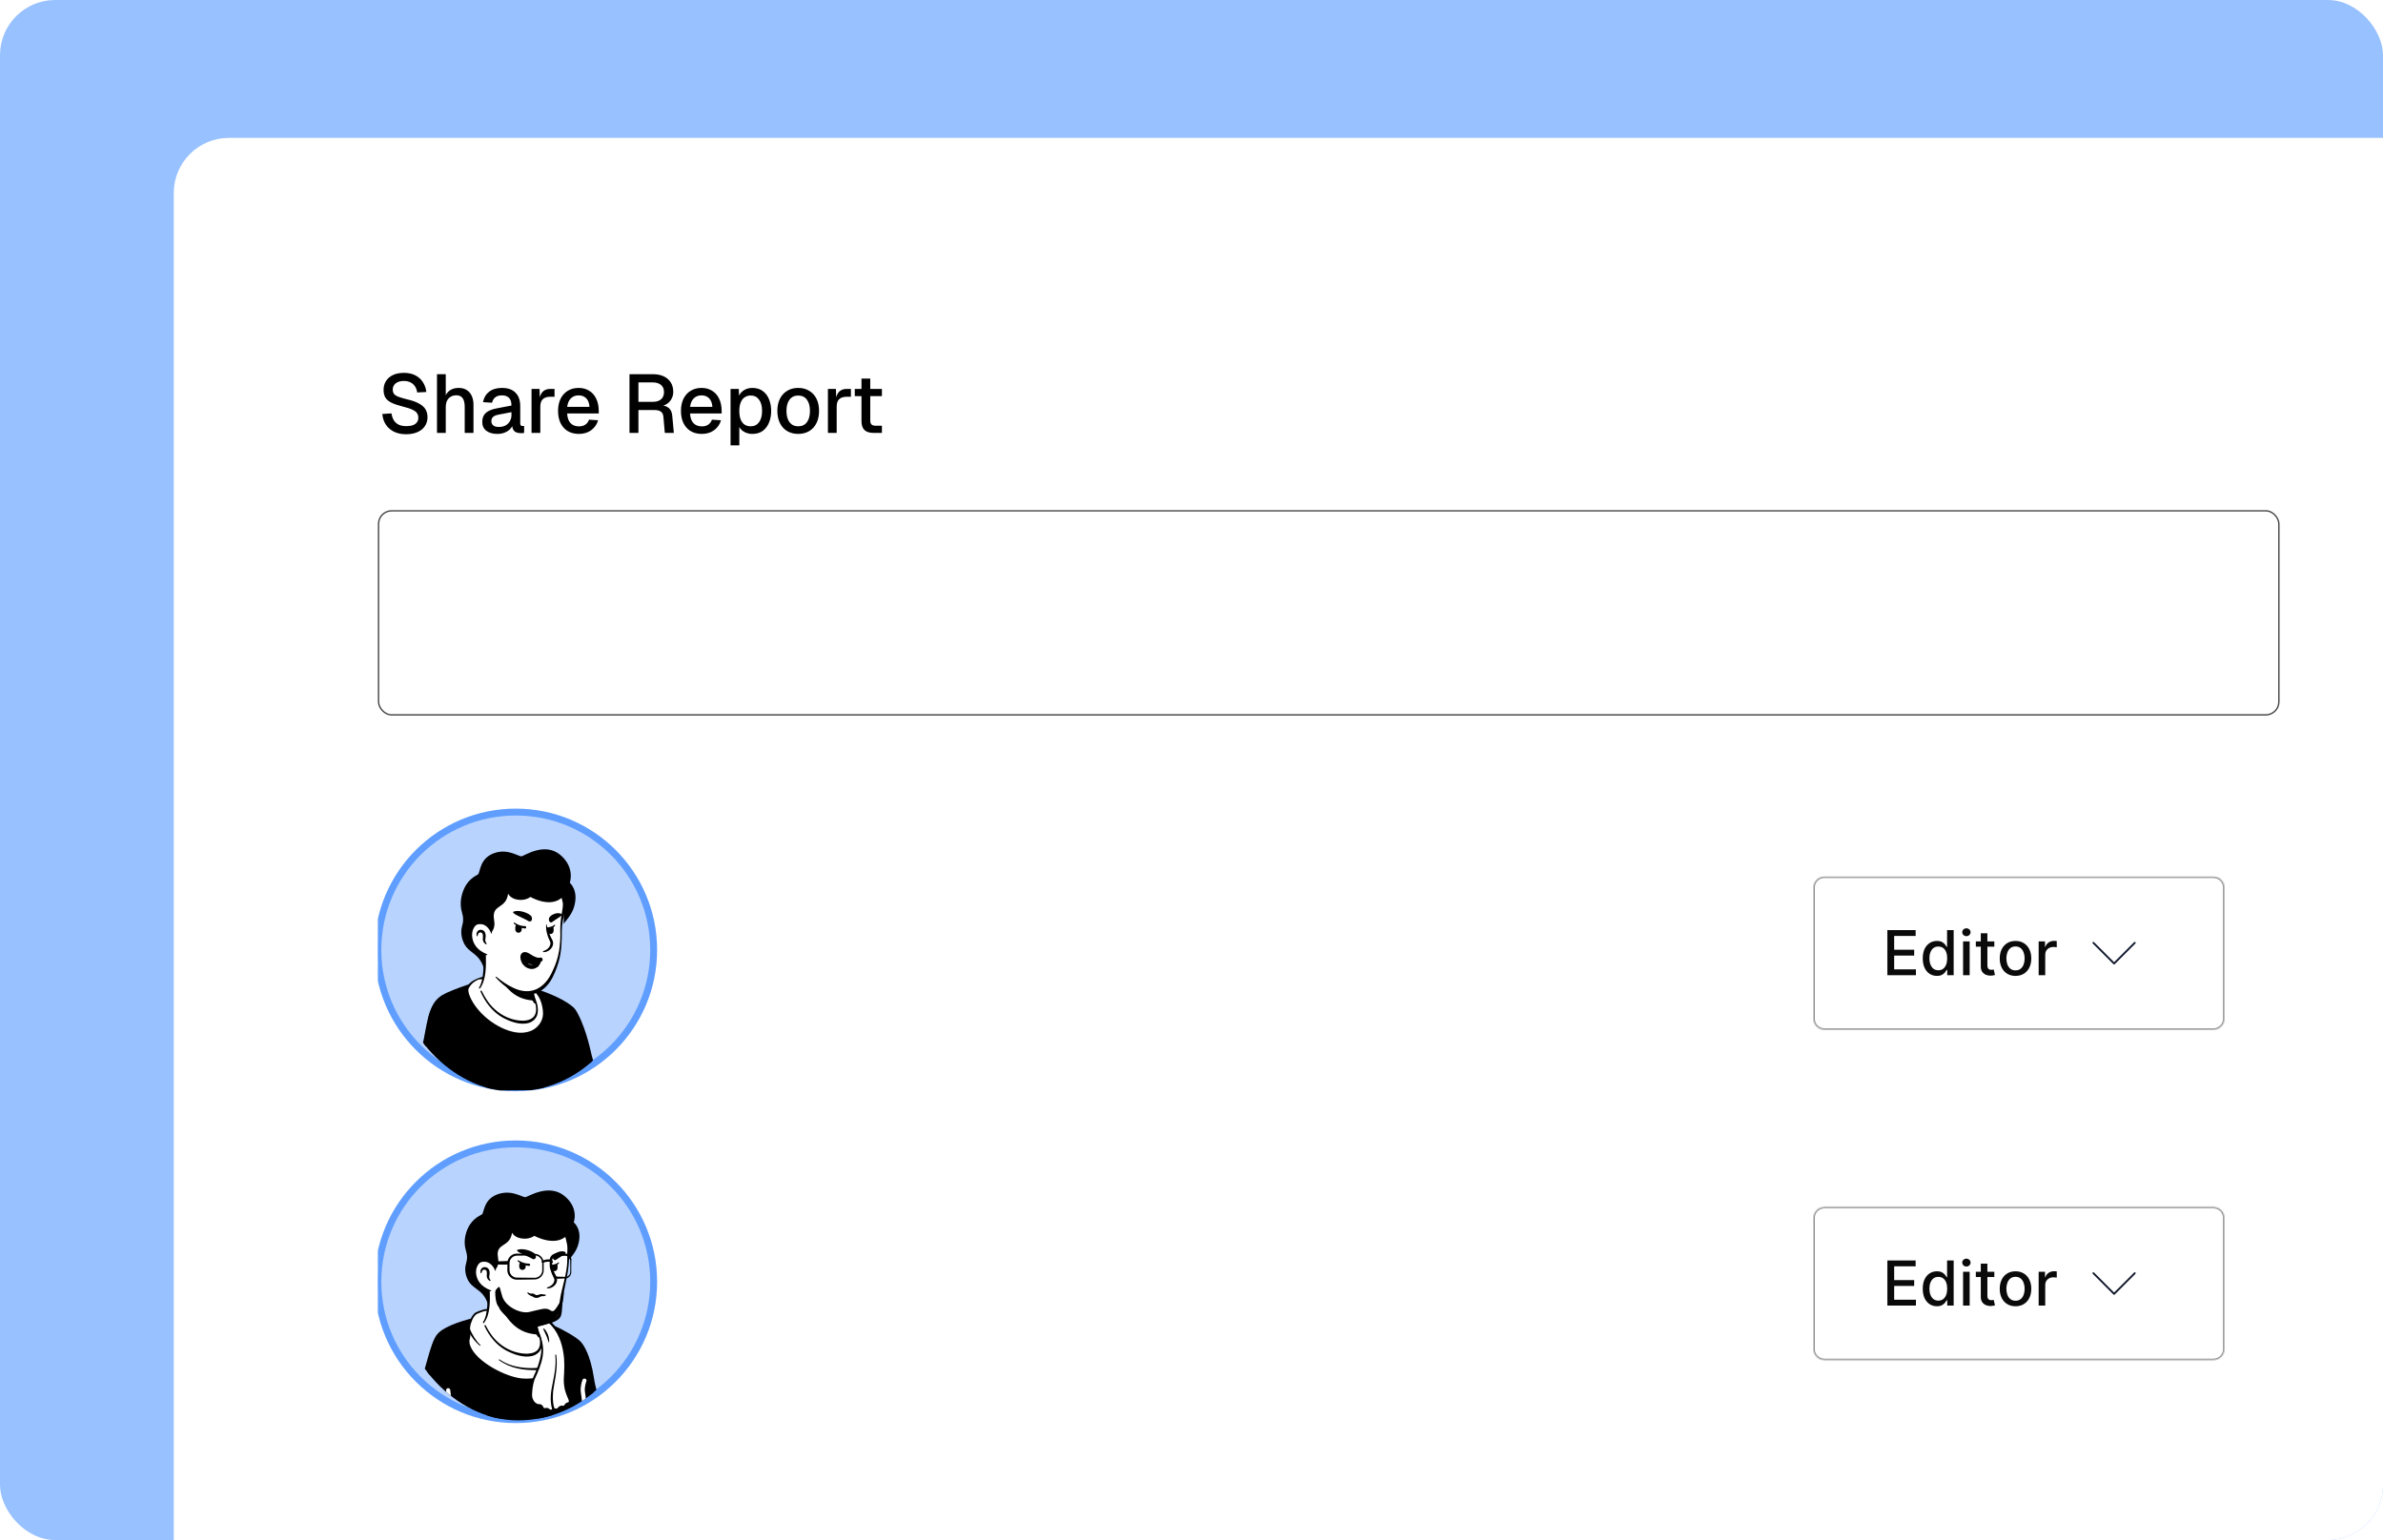 <svg width="1728" height="1117" viewBox="0 0 1728 1117" fill="none" xmlns="http://www.w3.org/2000/svg">
<g clip-path="url(#clip0_6_2)">
<rect width="1728" height="1117" rx="40" fill="url(#paint0_linear_6_2)"/>
<rect x="126" y="100" width="1672" height="1117" rx="40" fill="white"/>
<g clip-path="url(#clip1_6_2)">
<rect x="274" y="254" width="1379" height="809" rx="40" fill="white"/>
<path d="M294.52 314.96C291.12 314.96 288.16 314.34 285.64 313.1C283.16 311.86 281.2 310.14 279.76 307.94C278.32 305.74 277.48 303.18 277.24 300.26L283.9 299.84C284.18 301.84 284.76 303.54 285.64 304.94C286.52 306.3 287.7 307.34 289.18 308.06C290.7 308.74 292.52 309.08 294.64 309.08C296.48 309.08 298.04 308.86 299.32 308.42C300.64 307.94 301.64 307.24 302.32 306.32C303 305.4 303.34 304.28 303.34 302.96C303.34 301.76 303.04 300.7 302.44 299.78C301.88 298.82 300.78 297.96 299.14 297.2C297.54 296.4 295.18 295.62 292.06 294.86C288.66 294.02 285.94 293.1 283.9 292.1C281.86 291.1 280.38 289.86 279.46 288.38C278.58 286.86 278.14 285 278.14 282.8C278.14 280.36 278.72 278.22 279.88 276.38C281.08 274.5 282.78 273.04 284.98 272C287.18 270.96 289.82 270.44 292.9 270.44C296.14 270.44 298.9 271.04 301.18 272.24C303.5 273.44 305.32 275.08 306.64 277.16C308 279.24 308.84 281.62 309.16 284.3L302.5 284.66C302.3 283.02 301.8 281.58 301 280.34C300.2 279.06 299.12 278.08 297.76 277.4C296.4 276.68 294.74 276.32 292.78 276.32C290.3 276.32 288.34 276.9 286.9 278.06C285.5 279.18 284.8 280.68 284.8 282.56C284.8 283.76 285.08 284.78 285.64 285.62C286.24 286.42 287.28 287.12 288.76 287.72C290.28 288.32 292.42 288.96 295.18 289.64C298.86 290.48 301.78 291.52 303.94 292.76C306.14 293.96 307.7 295.38 308.62 297.02C309.54 298.66 310 300.52 310 302.6C310 305.12 309.34 307.32 308.02 309.2C306.74 311.04 304.94 312.46 302.62 313.46C300.3 314.46 297.6 314.96 294.52 314.96ZM316.879 314V271.4H323.239V289.28L322.459 289.16C322.819 287.36 323.479 285.9 324.439 284.78C325.399 283.62 326.579 282.76 327.979 282.2C329.379 281.64 330.919 281.36 332.599 281.36C334.919 281.36 336.879 281.88 338.479 282.92C340.079 283.92 341.279 285.34 342.079 287.18C342.919 289.02 343.339 291.12 343.339 293.48V314H336.979V295.16C336.979 292.28 336.479 290.16 335.479 288.8C334.519 287.4 332.999 286.7 330.919 286.7C328.599 286.7 326.739 287.44 325.339 288.92C323.939 290.36 323.239 292.48 323.239 295.28V314H316.879ZM360.624 314.72C357.304 314.72 354.644 313.96 352.644 312.44C350.684 310.92 349.704 308.78 349.704 306.02C349.704 303.26 350.524 301.12 352.164 299.6C353.844 298.04 356.424 296.92 359.904 296.24L370.884 294.14C370.884 291.66 370.304 289.82 369.144 288.62C367.984 287.38 366.264 286.76 363.984 286.76C361.944 286.76 360.344 287.22 359.184 288.14C358.024 289.02 357.224 290.34 356.784 292.1L350.244 291.68C350.844 288.48 352.324 285.96 354.684 284.12C357.084 282.28 360.184 281.36 363.984 281.36C368.304 281.36 371.584 282.52 373.824 284.84C376.104 287.12 377.244 290.34 377.244 294.5V306.92C377.244 307.68 377.364 308.22 377.604 308.54C377.884 308.82 378.324 308.96 378.924 308.96H380.064V314C379.864 314.04 379.544 314.08 379.104 314.12C378.664 314.16 378.204 314.18 377.724 314.18C376.364 314.18 375.184 313.96 374.184 313.52C373.224 313.08 372.504 312.36 372.024 311.36C371.544 310.32 371.304 308.94 371.304 307.22L371.964 307.52C371.644 308.92 370.944 310.16 369.864 311.24C368.824 312.32 367.484 313.18 365.844 313.82C364.244 314.42 362.504 314.72 360.624 314.72ZM361.644 309.68C363.564 309.68 365.204 309.32 366.564 308.6C367.924 307.84 368.984 306.8 369.744 305.48C370.504 304.16 370.884 302.66 370.884 300.98V298.94L361.524 300.74C359.604 301.1 358.244 301.68 357.444 302.48C356.684 303.24 356.304 304.22 356.304 305.42C356.304 306.78 356.764 307.84 357.684 308.6C358.644 309.32 359.964 309.68 361.644 309.68ZM385.434 314V282.08H391.254L391.494 290.54L390.954 290.36C391.394 287.48 392.274 285.38 393.594 284.06C394.954 282.74 396.774 282.08 399.054 282.08H402.114V287.78H399.054C397.454 287.78 396.114 288.04 395.034 288.56C393.954 289.08 393.134 289.88 392.574 290.96C392.054 292.04 391.794 293.44 391.794 295.16V314H385.434ZM419.785 314.72C416.665 314.72 413.965 314.04 411.685 312.68C409.445 311.32 407.705 309.38 406.465 306.86C405.265 304.34 404.665 301.4 404.665 298.04C404.665 294.68 405.265 291.76 406.465 289.28C407.705 286.76 409.445 284.82 411.685 283.46C413.925 282.06 416.565 281.36 419.605 281.36C422.485 281.36 425.025 282.04 427.225 283.4C429.425 284.72 431.125 286.64 432.325 289.16C433.565 291.68 434.185 294.72 434.185 298.28V299.9H411.265C411.425 303.02 412.245 305.36 413.725 306.92C415.245 308.48 417.285 309.26 419.845 309.26C421.725 309.26 423.285 308.82 424.525 307.94C425.765 307.06 426.625 305.88 427.105 304.4L433.705 304.82C432.865 307.78 431.205 310.18 428.725 312.02C426.285 313.82 423.305 314.72 419.785 314.72ZM411.265 295.1H427.465C427.265 292.26 426.445 290.16 425.005 288.8C423.605 287.44 421.805 286.76 419.605 286.76C417.325 286.76 415.445 287.48 413.965 288.92C412.525 290.32 411.625 292.38 411.265 295.1ZM456.465 314V271.4H473.445C476.485 271.4 479.105 271.92 481.305 272.96C483.505 274 485.205 275.48 486.405 277.4C487.605 279.32 488.205 281.6 488.205 284.24C488.205 286.16 487.765 287.88 486.885 289.4C486.045 290.92 484.905 292.14 483.465 293.06C482.065 293.94 480.565 294.44 478.965 294.56L478.665 294.02C481.345 294.02 483.425 294.64 484.905 295.88C486.385 297.08 487.245 298.98 487.485 301.58L488.625 314H482.085L481.065 302.42C480.945 300.7 480.365 299.44 479.325 298.64C478.285 297.8 476.585 297.38 474.225 297.38H462.945V314H456.465ZM462.945 291.44H473.565C476.005 291.44 477.925 290.84 479.325 289.64C480.765 288.4 481.485 286.66 481.485 284.42C481.485 282.14 480.765 280.4 479.325 279.2C477.885 277.96 475.785 277.34 473.025 277.34H462.945V291.44ZM508.906 314.72C505.786 314.72 503.086 314.04 500.806 312.68C498.566 311.32 496.826 309.38 495.586 306.86C494.386 304.34 493.786 301.4 493.786 298.04C493.786 294.68 494.386 291.76 495.586 289.28C496.826 286.76 498.566 284.82 500.806 283.46C503.046 282.06 505.686 281.36 508.726 281.36C511.606 281.36 514.146 282.04 516.346 283.4C518.546 284.72 520.246 286.64 521.446 289.16C522.686 291.68 523.306 294.72 523.306 298.28V299.9H500.386C500.546 303.02 501.366 305.36 502.846 306.92C504.366 308.48 506.406 309.26 508.966 309.26C510.846 309.26 512.406 308.82 513.646 307.94C514.886 307.06 515.746 305.88 516.226 304.4L522.826 304.82C521.986 307.78 520.326 310.18 517.846 312.02C515.406 313.82 512.426 314.72 508.906 314.72ZM500.386 295.1H516.586C516.386 292.26 515.566 290.16 514.126 288.8C512.726 287.44 510.926 286.76 508.726 286.76C506.446 286.76 504.566 287.48 503.086 288.92C501.646 290.32 500.746 292.38 500.386 295.1ZM529.75 323V282.08H535.75L535.93 288.92L535.21 288.56C536.01 286.2 537.33 284.42 539.17 283.22C541.01 281.98 543.13 281.36 545.53 281.36C548.65 281.36 551.21 282.14 553.21 283.7C555.25 285.22 556.75 287.24 557.71 289.76C558.71 292.28 559.21 295.04 559.21 298.04C559.21 301.04 558.71 303.8 557.71 306.32C556.75 308.84 555.25 310.88 553.21 312.44C551.21 313.96 548.65 314.72 545.53 314.72C543.93 314.72 542.43 314.44 541.03 313.88C539.63 313.32 538.43 312.54 537.43 311.54C536.47 310.5 535.79 309.28 535.39 307.88L536.11 307.16V323H529.75ZM544.39 309.2C546.95 309.2 548.95 308.22 550.39 306.26C551.87 304.3 552.61 301.56 552.61 298.04C552.61 294.52 551.87 291.78 550.39 289.82C548.95 287.86 546.95 286.88 544.39 286.88C542.71 286.88 541.25 287.3 540.01 288.14C538.77 288.94 537.81 290.18 537.13 291.86C536.45 293.54 536.11 295.6 536.11 298.04C536.11 300.48 536.43 302.54 537.07 304.22C537.75 305.9 538.71 307.16 539.95 308C541.23 308.8 542.71 309.2 544.39 309.2ZM578.808 314.72C575.768 314.72 573.108 314.04 570.828 312.68C568.548 311.32 566.788 309.38 565.548 306.86C564.308 304.34 563.688 301.4 563.688 298.04C563.688 294.64 564.308 291.7 565.548 289.22C566.788 286.74 568.548 284.82 570.828 283.46C573.108 282.06 575.768 281.36 578.808 281.36C581.848 281.36 584.508 282.06 586.788 283.46C589.068 284.82 590.828 286.74 592.068 289.22C593.308 291.7 593.928 294.64 593.928 298.04C593.928 301.4 593.308 304.34 592.068 306.86C590.828 309.38 589.068 311.32 586.788 312.68C584.508 314.04 581.848 314.72 578.808 314.72ZM578.808 309.2C581.528 309.2 583.628 308.22 585.108 306.26C586.588 304.26 587.328 301.52 587.328 298.04C587.328 294.56 586.588 291.84 585.108 289.88C583.628 287.88 581.528 286.88 578.808 286.88C576.128 286.88 574.028 287.88 572.508 289.88C571.028 291.84 570.288 294.56 570.288 298.04C570.288 301.52 571.028 304.26 572.508 306.26C574.028 308.22 576.128 309.2 578.808 309.2ZM600.355 314V282.08H606.175L606.415 290.54L605.875 290.36C606.315 287.48 607.195 285.38 608.515 284.06C609.875 282.74 611.695 282.08 613.975 282.08H617.035V287.78H613.975C612.375 287.78 611.035 288.04 609.955 288.56C608.875 289.08 608.055 289.88 607.495 290.96C606.975 292.04 606.715 293.44 606.715 295.16V314H600.355ZM633.572 314C630.532 314 628.292 313.3 626.852 311.9C625.412 310.5 624.692 308.32 624.692 305.36V274.58H631.052V304.88C631.052 306.36 631.372 307.38 632.012 307.94C632.652 308.5 633.632 308.78 634.952 308.78H639.512V314H633.572ZM619.832 287.3V282.08H639.512V287.3H619.832Z" fill="black"/>
<rect x="274.5" y="370.5" width="1378" height="148" rx="9.5" stroke="#464646"/>
<circle cx="374" cy="689" r="100" fill="#126DFB" fill-opacity="0.3" stroke="#5F9EFF" stroke-width="5"/>
<g clip-path="url(#clip2_6_2)">
<path d="M418.46 753.705C418.075 753.994 417.633 754.284 417.247 754.573C416.806 754.863 416.42 755.152 415.979 755.384C415.593 755.615 415.263 755.847 414.877 756.079C414.822 756.136 414.766 756.136 414.711 756.194C413.443 757.005 412.12 757.757 410.797 758.452C410.411 758.684 409.97 758.915 409.584 759.089C409.584 759.089 409.529 759.147 409.473 759.147L408.15 759.841C407.268 760.304 406.331 760.71 405.449 761.115C405.007 761.347 404.511 761.52 404.07 761.694C403.629 761.868 403.133 762.099 402.692 762.273C402.251 762.446 401.754 762.678 401.313 762.852H401.258C400.817 763.025 400.321 763.199 399.88 763.373C398.887 763.72 397.84 764.067 396.847 764.415C396.517 764.53 396.131 764.646 395.8 764.762C394.752 765.109 393.705 765.399 392.657 765.63C392.271 765.746 391.885 765.804 391.444 765.92C390.452 766.151 389.404 766.383 388.412 766.614C388.191 766.672 388.026 766.672 387.805 766.73C387.474 766.788 387.088 766.846 386.758 766.904C386.261 766.962 385.82 767.078 385.324 767.135C385.104 767.193 384.883 767.193 384.662 767.251C384.387 767.309 384.056 767.367 383.725 767.367C382.843 767.483 381.906 767.599 381.024 767.714C380.748 767.772 380.417 767.772 380.141 767.83H380.086C379.7 767.888 379.314 767.888 378.928 767.946C378.542 768.004 378.157 768.004 377.771 768.004C377.55 768.004 377.274 768.062 377.054 768.062C376.613 768.062 376.227 768.12 375.841 768.12C375.289 768.12 374.793 768.178 374.242 768.178H371.485C348.218 767.83 327.322 757.468 312.38 741.027C312.38 741.027 312.38 740.969 312.325 740.969C310.671 739.406 312.104 731.07 318.776 725.802C327.156 719.145 347.226 714.977 347.226 714.977C347.226 714.977 355 713.645 383.835 719.955C400.707 723.66 413.553 729.044 420.721 743.632C422.21 746.642 423.698 751.274 418.46 753.705Z" fill="white"/>
<path d="M384.001 719.319C394.587 721.576 405.89 724.008 414.601 731.36C417.523 733.849 419.453 737.496 421.052 741.027C421.824 742.764 422.596 744.559 423.202 746.469C423.533 747.742 424.029 749.19 423.753 750.695C423.698 751.1 423.368 751.621 423.092 751.911C421.824 753.242 420.445 754.052 419.067 755.094C410.962 760.999 401.644 765.167 391.996 767.367C370.493 772.288 347.226 768.467 328.314 756.6C322.029 752.605 316.239 747.742 311.277 742.011C310.726 741.317 310.726 740.159 310.726 739.406C310.781 737.67 311.222 735.991 311.774 734.428C313.097 730.839 314.806 727.249 317.728 724.76C319.823 723.255 322.084 721.981 324.4 720.939C331.677 717.698 339.341 715.44 347.226 714.514C347.887 714.456 347.997 715.44 347.336 715.556C339.782 717.177 332.284 719.608 325.282 722.908C322.745 724.239 320.044 725.397 318.004 727.481C316.074 729.681 314.696 732.402 313.593 735.18C312.876 736.859 312.38 739.522 312.601 740.854C316.074 745.195 320.154 749.016 324.565 752.316C348.714 770.03 385.379 771.188 411.072 756.426C413.388 755.094 415.649 753.589 417.799 752.026C418.846 751.274 419.949 750.637 420.776 749.769C420.831 749.711 420.776 749.769 420.776 749.826C420.776 749.884 420.721 749.942 420.721 749.942C420.776 749.248 420.556 748.321 420.28 747.395C419.288 744.038 417.689 740.506 415.979 737.438C413.278 732.865 408.702 729.97 404.07 727.655C400.872 726.092 397.509 724.876 394.091 723.718C390.672 722.56 387.199 721.576 383.725 720.708C382.843 720.476 383.119 719.145 384.001 719.319Z" fill="black"/>
</g>
<g clip-path="url(#clip3_6_2)">
<path d="M436.765 789.597H297.328C297.328 789.597 305.543 771.42 309.182 750.695C311.718 736.339 313.593 727.945 320.705 723.313C325.723 720.072 336.474 716.714 341.106 714.977C344.248 713.82 344.91 714.804 347.17 714.167C347.17 714.456 347.226 714.688 347.226 714.977C347.226 714.977 353.18 733.56 368.673 740.159C381.299 745.543 388.798 741.954 389.955 735.991C390.672 732.171 388.412 725.919 387.254 723.892C386.592 723.313 386.151 722.445 385.931 721.577L385.489 719.666C386.537 719.435 387.53 719.145 388.522 718.798C388.853 718.682 389.128 718.567 389.459 718.451C395.8 720.187 409.363 725.803 415.373 731.592C417.744 733.907 423.368 745.485 427.006 762.273C431.197 781.319 436.765 789.597 436.765 789.597Z" fill="black"/>
<path d="M438.034 790.291C396.517 790.581 338.239 791.275 297.383 791.102C296.391 791.102 295.674 789.944 296.115 789.018C301.022 777.671 304.882 765.572 307.363 753.358C307.638 751.795 308.245 748.726 308.521 747.163C309.789 740.796 310.781 734.486 314.034 728.639C315.137 726.728 316.57 724.934 318.28 723.486C319.934 722.097 321.863 721.055 323.793 720.129C329.968 717.35 336.199 715.15 342.539 713.124C344.028 712.777 345.516 713.182 346.95 712.835C347.777 712.603 348.659 713.24 348.714 714.166L348.769 714.977L347.281 713.529C347.887 713.529 348.439 713.935 348.604 714.514C349.045 715.845 349.652 717.234 350.258 718.566C352.133 722.56 354.448 726.323 357.26 729.623C360.954 734.022 365.586 737.496 370.879 739.464C376.227 741.548 385.765 743.343 388.412 736.627C388.853 735.412 388.798 734.138 388.632 732.807C388.246 730.086 387.364 727.191 386.096 724.76L386.372 725.107C385.49 723.892 385.159 722.444 385.269 721.055V719.666C385.269 719.55 385.379 719.434 385.49 719.434C386.151 719.203 386.758 718.913 387.419 718.682C388.026 718.392 388.632 718.103 389.239 717.755C389.404 717.64 389.57 717.698 389.735 717.755C393.374 718.74 396.847 720.071 400.321 721.576C405.504 723.834 410.631 726.381 415.097 730.028C416.696 731.244 417.854 733.038 418.791 734.833C420.666 738.306 422.155 741.895 423.478 745.543C425.793 751.91 427.503 758.51 428.991 765.167C430.866 772.519 433.126 779.813 436.6 786.529L437.758 788.613L437.868 788.728V788.786C438.199 789.076 438.254 789.886 438.034 790.291ZM435.497 788.902C435.222 789.191 435.277 790.002 435.497 790.291V790.233L435.387 790.06C431.528 783.402 429.102 775.935 427.117 768.467C426.124 764.82 425.408 760.883 424.415 757.178C422.485 749.884 420.115 742.532 416.641 735.875C416.035 734.775 415.373 733.559 414.546 732.691C412.947 731.128 411.072 729.854 409.198 728.639C406.11 726.728 402.802 725.05 399.439 723.602C396.076 722.155 392.657 720.824 389.184 719.839L390.011 719.782C388.522 719.897 387.088 719.955 385.655 719.897L385.875 719.55C386.206 720.129 386.592 721.113 386.923 721.634C387.309 722.155 387.75 722.56 388.246 722.792C388.357 722.908 388.467 723.023 388.522 723.139C390.507 727.134 392.492 733.096 391.058 737.554C387.75 746.295 376.668 744.906 369.886 742.185C364.207 740.159 359.08 736.28 355.11 731.533C351.14 726.786 347.997 721.345 345.902 715.44L347.226 716.424C346.454 716.424 345.847 715.845 345.792 715.035L345.737 714.282L347.501 715.613C346.95 715.787 346.288 715.845 345.682 715.903C344.138 715.845 343.09 715.787 341.657 716.366C339.782 717.061 337.853 717.755 335.923 718.392C332.118 719.724 328.369 721.113 324.785 722.792C316.625 726.207 314.255 733.038 312.38 741.548C311.498 745.485 310.781 749.942 310.009 753.937C307.473 766.441 303.613 778.54 298.596 790.233L297.328 788.092C337.301 788.092 394.973 788.497 435.497 788.902Z" fill="black"/>
<path d="M363.932 746.237C344.91 737.264 337.522 721.229 338.955 716.887C338.955 716.887 338.955 716.829 339.01 716.771C340.003 714.629 341.602 712.893 343.587 711.677C344.689 710.982 345.902 710.346 346.895 709.998C361.947 706.062 381.906 712.719 388.632 718.797C391.058 721.866 393.539 724.934 394.477 733.038C395.8 744.732 383.615 755.558 363.932 746.237Z" fill="white"/>
<path d="M363.656 746.874C354.117 742.359 345.186 735.296 340.113 725.513C339.121 723.487 338.238 721.403 337.963 719.029C337.908 718.219 337.853 717.234 338.238 716.424C339.396 713.993 341.491 712.082 343.807 710.924C345.571 709.94 347.501 709.246 349.431 708.609C352.188 708.088 354.945 707.914 357.756 707.972C366.964 708.262 376.116 710.809 384.277 715.266C384.883 715.614 385.49 715.961 386.096 716.366C386.317 716.482 386.482 716.656 386.758 716.598C387.033 716.54 387.254 716.656 387.474 716.771C388.136 717.177 388.687 717.698 389.294 718.276C390.783 720.187 392.271 722.213 393.264 724.529C394.256 726.844 394.807 729.333 395.138 731.765C396.02 736.743 394.421 742.301 390.727 745.716C383.229 752.779 371.981 750.868 363.656 746.874ZM364.152 745.658C370.327 748.495 377.385 750.29 383.946 748.09C389.239 746.411 393.594 741.374 393.76 735.47C393.815 731.996 393.043 728.349 391.72 725.165C391.003 723.197 389.018 720.708 388.026 719.434C387.419 718.913 386.758 718.508 386.206 717.987L386.041 717.64C385.931 717.35 385.71 717.292 385.545 717.119C384.993 716.771 384.387 716.424 383.78 716.077C378.984 713.472 373.691 711.966 368.398 710.867C362.222 709.651 355.882 709.304 349.652 710.23C348.769 710.346 347.832 710.23 346.95 710.461C346.288 710.751 345.075 711.33 344.303 711.909C342.319 713.124 340.83 714.919 339.782 717.061L339.727 717.119C339.727 717.177 339.672 717.292 339.672 717.35C339.396 719.782 340.499 722.271 341.547 724.529C342.484 726.381 343.587 728.176 344.855 729.912C349.927 736.801 356.709 742.127 364.152 745.658Z" fill="black"/>
</g>
<path d="M389.183 734.717C388.025 740.68 380.527 744.269 367.901 738.885C354.779 733.328 349.1 720.071 347.666 716.135C355.44 700.852 350.037 690.258 350.037 690.258C367.956 688.637 383.614 710.635 383.614 710.635L386.04 721.518C386.261 722.445 386.702 723.255 387.364 723.834C388.521 725.976 389.9 730.897 389.183 734.717Z" fill="white"/>
<path d="M347.391 716.308C348.439 714.629 349.1 712.661 349.541 710.751C350.368 706.756 350.644 702.704 350.699 698.652V697.147C350.534 695.642 350.037 694.079 349.486 692.689C348.769 690.837 351.361 689.679 352.188 691.531C352.298 691.763 352.298 692.168 352.298 692.4C352.463 700.273 352.794 710.403 348.053 716.945C347.722 717.292 347.06 716.771 347.391 716.308ZM384.221 710.519C385.048 711.04 385.324 711.735 385.434 712.43C385.765 713.819 385.654 715.324 385.985 716.771C386.261 718.161 387.088 719.492 387.308 720.939C387.584 722.445 388.411 725.629 388.742 727.192C388.852 727.539 388.632 727.944 388.246 728.002C388.025 728.06 387.86 728.002 387.694 727.886C386.978 727.249 386.647 726.613 386.206 725.802C385.489 724.413 384.993 723.139 384.552 721.576C384.166 720.187 384.331 718.682 384 717.234C383.725 715.845 382.953 714.514 382.677 713.066C382.512 712.372 382.457 711.619 382.953 710.751C383.284 710.403 383.835 710.288 384.221 710.519Z" fill="black"/>
<path d="M388.191 725.802C377.66 725.223 369.059 721.75 360.679 706.062C367.736 712.603 376.061 715.093 384.828 716.25L385.986 721.576C386.206 722.502 387.53 725.223 388.191 725.802Z" fill="black"/>
<path d="M387.75 723.66C389.625 727.365 390.727 731.996 389.57 736.107C388.687 739.001 386.151 741.143 383.394 741.953C376.999 743.748 369.611 740.911 363.932 737.728C356.929 733.617 351.747 726.728 348.439 719.203C348.218 718.624 348.99 718.161 349.321 718.74C350.479 721.171 351.802 723.545 353.29 725.686C354.779 727.886 356.488 729.912 358.418 731.707C364.042 737.033 371.651 740.333 379.259 740.333C387.088 740.101 390.066 735.759 388.246 727.77C387.971 726.497 387.53 725.165 386.923 724.066C386.592 723.602 387.419 723.081 387.75 723.66Z" fill="black"/>
<path d="M409.087 654.135C410.08 658.997 406.772 664.207 406.772 677.175C406.772 690.431 404.456 704.846 394.918 714.861C386.702 723.487 377.274 723.139 366.192 714.05C364.648 712.777 359.245 708.493 357.867 707.046C356.268 705.367 355.386 704.151 354.614 702.878C353.952 701.72 354.117 695.005 353.18 693.442C350.754 689.216 350.258 693.789 347.115 690.084C342.76 685.106 337.522 675.091 340.113 657.376C344.303 628.663 365.972 625.305 382.016 628.489C398.171 631.731 406.441 641.341 409.087 654.135Z" fill="white"/>
<path d="M349.872 695.236C348.604 693.037 347.005 691.068 345.516 689.042C344.028 686.9 342.815 684.643 341.822 682.211C336.199 667.912 337.026 649.214 347.005 637.173C353.842 628.953 364.648 626.232 374.573 626.811C384.497 627.447 394.807 630.11 402.14 637.636C406.386 641.978 409.087 647.767 410.3 653.787C410.686 655.698 410.411 657.782 409.97 659.576C408.702 664.613 407.489 669.418 407.378 674.628C407.433 682.385 407.213 690.316 405.063 697.784C403.519 702.762 401.699 707.741 398.832 712.082C395.855 716.482 391.389 720.013 386.261 721.055C375.951 723.255 366.302 716.424 359.466 709.014C359.19 708.667 359.576 708.262 359.907 708.493C363.821 711.619 367.846 714.514 372.202 716.482C384.773 722.56 395.193 716.945 400.707 704.209C405.338 694.947 406.662 684.932 406.276 674.57C406.276 671.965 406.386 669.36 406.717 666.755C407.047 662.992 408.26 659.229 408.205 655.524C407.268 649.503 404.622 643.714 400.652 639.257C391.224 628.779 373.139 625.711 360.458 630.458C345.516 636.015 341.492 651.819 340.664 666.928C340.113 675.959 342.649 684.816 349.155 691.01L351.747 693.847C352.629 695.121 350.754 696.626 349.872 695.236Z" fill="black"/>
<path d="M356.378 676.827C356.378 676.827 354.669 668.144 346.619 669.186C339.672 670.112 337.246 687.595 353.015 692.458" fill="white"/>
<path d="M352.298 684.874C351.03 684.122 350.148 682.848 350.093 681.285C350.148 680.127 350.313 678.796 350.037 677.638C349.872 676.538 348.769 676.249 347.942 676.306C347.06 676.48 346.509 677.638 346.343 678.564C346.343 678.622 346.288 678.796 346.288 678.854C346.233 679.143 345.792 679.143 345.682 678.854C344.965 676.596 346.564 674.107 348.88 674.396C352.133 674.628 352.574 678.217 351.967 680.938C351.636 682.095 352.077 683.137 352.684 684.122L352.794 684.295C353.07 684.643 352.629 685.106 352.298 684.874ZM396.406 670.691C397.233 674.801 398.777 678.622 400.707 682.211C402.416 686.611 398.005 690.779 394.091 690.605C393.65 690.605 393.594 689.968 393.98 689.853C396.461 689.042 398.722 687.305 399.108 684.643C399.273 683.832 399.053 683.137 398.667 682.443C396.847 678.854 395.745 674.743 396.02 670.691C396.02 670.402 396.406 670.402 396.406 670.691Z" fill="black"/>
<path d="M356.102 676.885C354.834 673.47 352.077 670.228 348.383 670.286C348.053 670.228 347.501 670.344 347.17 670.344C346.233 670.402 345.461 670.749 344.744 671.444C341.216 675.149 341.822 681.69 344.689 685.8C345.682 687.248 346.95 688.521 348.383 689.563C349.817 690.605 351.416 691.416 353.125 692.11C353.511 692.226 353.346 692.863 352.96 692.805C349.266 691.995 345.737 690.084 343.311 686.9C339.562 682.153 338.79 674.222 343.256 669.591C344.248 668.665 345.627 667.97 347.005 667.97C347.446 667.97 348.108 667.855 348.549 667.97C350.864 668.086 353.07 669.302 354.503 671.212C355.772 672.833 356.488 674.801 356.709 676.77C356.709 677.117 356.213 677.233 356.102 676.885Z" fill="black"/>
<path d="M416.2 658.013C414.656 663.05 410.962 667.276 408.591 670.112C409.143 667.391 408.646 665.77 408.757 663.86C408.922 661.255 409.804 658.36 409.639 657.203C409.529 656.161 409.308 655.177 409.087 654.135C408.812 652.861 408.481 651.645 408.095 650.43C399.439 659.287 384.607 650.545 384.607 650.545C384.607 650.545 381.465 653.266 375.951 652.629C370.052 651.993 368.453 648.172 368.453 648.172C366.854 659.866 356.323 655.408 358.253 667.044C358.804 670.228 358.804 673.296 356.213 676.48C355.772 674.859 353.621 668.26 346.564 669.186C339.893 670.054 337.356 686.263 351.14 691.821C350.975 697.205 351.526 704.499 350.975 702.588C347.115 690.084 339.396 692.052 335.757 682.616C334.048 678.101 334.324 674.107 335.206 671.154C336.088 668.318 336.033 665.249 335.151 662.413C334.158 659.113 333.387 654.135 335.206 648.114C338.294 637.81 344.91 635.436 346.619 634.22C348.328 633.005 347.501 621.89 359.466 618.416C369.004 615.638 376.172 621.485 378.267 621.079C380.362 620.674 395.028 610.543 406.331 620.095C417.247 629.358 413.167 640.299 413.167 640.299C413.167 640.299 419.949 645.798 416.2 658.013Z" fill="black"/>
<path d="M380.693 673.47C377.715 673.238 374.959 671.907 372.643 669.938C372.202 669.591 372.698 668.896 373.139 669.244C374.848 670.402 376.723 671.212 378.763 671.559C379.425 671.675 380.141 671.733 380.748 671.733C381.851 671.733 381.851 673.528 380.693 673.47ZM396.902 672.659C398.611 672.428 400.596 672.138 401.919 670.865C402.03 670.691 402.305 670.691 402.416 670.865C402.912 671.386 401.644 672.254 401.313 672.544C400.045 673.412 398.611 673.991 397.178 674.396C396.737 674.512 396.295 674.222 396.185 673.759C396.02 673.238 396.406 672.717 396.902 672.659ZM383.339 668.144C384.387 668.781 385.71 667.912 385.765 666.581C385.765 665.886 385.655 665.134 385.214 664.497C383.891 662.644 377.44 659.808 372.974 661.023C369.114 662.065 378.542 665.249 383.339 668.144ZM400.266 668.839C399.494 669.475 398.226 668.723 398.06 667.507C397.95 666.87 398.005 666.176 398.28 665.597C399.163 663.86 403.243 661.487 406.551 662.644C409.418 663.744 403.96 666.002 400.266 668.839Z" fill="black"/>
<path d="M374.462 670.633C374.021 671.038 373.746 671.675 373.691 672.312L373.635 673.933C373.58 675.322 374.573 676.48 375.841 676.538C377.164 676.596 378.267 675.554 378.322 674.222L378.377 672.601V672.428C376.888 672.312 375.675 671.675 374.462 670.633ZM397.068 673.412V673.528L397.013 675.033C396.958 676.306 397.895 677.406 399.108 677.464C400.321 677.522 401.369 676.538 401.424 675.264L401.479 673.759C401.534 673.18 401.313 672.659 401.038 672.254C399.825 673.007 398.446 673.18 397.068 673.412Z" fill="black"/>
<path d="M390.948 696.163C391.003 697.089 390.341 698.71 389.128 699.868C382.898 695.873 380.086 697.957 380.086 697.957C377.881 694.426 378.377 689.621 383.725 693.268C387.419 695.815 389.735 696.22 390.948 696.163Z" fill="black"/>
<path d="M389.073 699.925C387.749 701.141 385.765 701.894 383.063 700.736C381.795 700.215 380.802 699.173 380.031 698.015C380.086 698.015 382.842 695.931 389.073 699.925Z" fill="white"/>
<path d="M391.996 695.989C391.996 695.989 389.68 697.32 383.725 693.326C376.613 688.521 378.046 698.594 383.064 700.736C388.301 702.994 391.003 698.073 390.948 696.22" stroke="black" stroke-width="3" stroke-miterlimit="10" stroke-linecap="round" stroke-linejoin="round"/>
<path d="M380.086 698.015C380.086 698.015 382.898 695.931 389.128 699.925" stroke="black" stroke-width="3" stroke-miterlimit="10" stroke-linecap="round" stroke-linejoin="round"/>
<g filter="url(#filter0_d_6_2)">
<mask id="path-35-inside-1_6_2" fill="white">
<path d="M1315 642.84C1315 638.422 1318.58 634.84 1323 634.84H1605C1609.42 634.84 1613 638.422 1613 642.84V737.84C1613 742.259 1609.42 745.84 1605 745.84H1323C1318.58 745.84 1315 742.259 1315 737.84V642.84Z"/>
</mask>
<path d="M1315 642.84C1315 638.422 1318.58 634.84 1323 634.84H1605C1609.42 634.84 1613 638.422 1613 642.84V737.84C1613 742.259 1609.42 745.84 1605 745.84H1323C1318.58 745.84 1315 742.259 1315 737.84V642.84Z" fill="white" shape-rendering="crispEdges"/>
<path d="M1323 634.84V635.84H1605V634.84V633.84H1323V634.84ZM1613 642.84H1612V737.84H1613H1614V642.84H1613ZM1605 745.84V744.84H1323V745.84V746.84H1605V745.84ZM1315 737.84H1316V642.84H1315H1314V737.84H1315ZM1323 745.84V744.84C1319.13 744.84 1316 741.706 1316 737.84H1315H1314C1314 742.811 1318.03 746.84 1323 746.84V745.84ZM1613 737.84H1612C1612 741.706 1608.87 744.84 1605 744.84V745.84V746.84C1609.97 746.84 1614 742.811 1614 737.84H1613ZM1605 634.84V635.84C1608.87 635.84 1612 638.974 1612 642.84H1613H1614C1614 637.87 1609.97 633.84 1605 633.84V634.84ZM1323 634.84V633.84C1318.03 633.84 1314 637.87 1314 642.84H1315H1316C1316 638.974 1319.13 635.84 1323 635.84V634.84Z" fill="#8C8C8C" mask="url(#path-35-inside-1_6_2)"/>
<path d="M1368.6 706.34V673.613H1389.11V677.864H1373.53V687.835H1388.04V692.07H1373.53V702.09H1389.31V706.34H1368.6ZM1404.51 706.82C1402.53 706.82 1400.76 706.314 1399.21 705.302C1397.66 704.279 1396.45 702.825 1395.57 700.939C1394.69 699.043 1394.26 696.768 1394.26 694.116C1394.26 691.463 1394.7 689.194 1395.58 687.308C1396.48 685.422 1397.7 683.979 1399.26 682.977C1400.81 681.976 1402.58 681.475 1404.55 681.475C1406.07 681.475 1407.3 681.731 1408.22 682.242C1409.16 682.743 1409.88 683.329 1410.4 684C1410.92 684.671 1411.32 685.263 1411.61 685.774H1411.9V673.613H1416.68V706.34H1412.01V702.521H1411.61C1411.32 703.043 1410.91 703.64 1410.36 704.311C1409.83 704.982 1409.1 705.568 1408.16 706.069C1407.22 706.569 1406.01 706.82 1404.51 706.82ZM1405.57 702.745C1406.94 702.745 1408.11 702.383 1409.05 701.658C1410.01 700.923 1410.74 699.906 1411.23 698.606C1411.73 697.306 1411.98 695.793 1411.98 694.068C1411.98 692.363 1411.73 690.872 1411.24 689.593C1410.75 688.315 1410.03 687.319 1409.09 686.605C1408.14 685.891 1406.97 685.534 1405.57 685.534C1404.13 685.534 1402.93 685.907 1401.97 686.653C1401.02 687.399 1400.29 688.416 1399.8 689.705C1399.32 690.994 1399.08 692.448 1399.08 694.068C1399.08 695.708 1399.33 697.184 1399.82 698.494C1400.31 699.804 1401.03 700.843 1401.99 701.61C1402.96 702.367 1404.15 702.745 1405.57 702.745ZM1423.5 706.34V681.795H1428.27V706.34H1423.5ZM1425.91 678.008C1425.08 678.008 1424.36 677.731 1423.77 677.177C1423.18 676.612 1422.89 675.941 1422.89 675.163C1422.89 674.375 1423.18 673.704 1423.77 673.15C1424.36 672.585 1425.08 672.303 1425.91 672.303C1426.74 672.303 1427.45 672.585 1428.03 673.15C1428.63 673.704 1428.93 674.375 1428.93 675.163C1428.93 675.941 1428.63 676.612 1428.03 677.177C1427.45 677.731 1426.74 678.008 1425.91 678.008ZM1446.16 681.795V685.63H1432.75V681.795H1446.16ZM1436.35 675.914H1441.13V699.133C1441.13 700.06 1441.26 700.758 1441.54 701.227C1441.82 701.685 1442.17 701.999 1442.61 702.17C1443.06 702.329 1443.54 702.409 1444.07 702.409C1444.45 702.409 1444.78 702.383 1445.07 702.329C1445.36 702.276 1445.58 702.233 1445.74 702.201L1446.61 706.149C1446.33 706.255 1445.94 706.362 1445.42 706.468C1444.91 706.585 1444.27 706.649 1443.51 706.66C1442.25 706.681 1441.08 706.458 1439.99 705.989C1438.9 705.52 1438.03 704.796 1437.35 703.815C1436.68 702.835 1436.35 701.605 1436.35 700.124V675.914ZM1461.52 706.836C1459.22 706.836 1457.21 706.308 1455.5 705.254C1453.78 704.199 1452.45 702.723 1451.5 700.827C1450.55 698.931 1450.08 696.715 1450.08 694.179C1450.08 691.633 1450.55 689.407 1451.5 687.5C1452.45 685.593 1453.78 684.112 1455.5 683.057C1457.21 682.003 1459.22 681.475 1461.52 681.475C1463.82 681.475 1465.83 682.003 1467.54 683.057C1469.26 684.112 1470.59 685.593 1471.54 687.5C1472.49 689.407 1472.96 691.633 1472.96 694.179C1472.96 696.715 1472.49 698.931 1471.54 700.827C1470.59 702.723 1469.26 704.199 1467.54 705.254C1465.83 706.308 1463.82 706.836 1461.52 706.836ZM1461.54 702.825C1463.03 702.825 1464.26 702.431 1465.24 701.642C1466.22 700.854 1466.95 699.804 1467.42 698.494C1467.9 697.184 1468.14 695.74 1468.14 694.163C1468.14 692.597 1467.9 691.159 1467.42 689.849C1466.95 688.528 1466.22 687.468 1465.24 686.669C1464.26 685.87 1463.03 685.47 1461.54 685.47C1460.03 685.47 1458.79 685.87 1457.8 686.669C1456.82 687.468 1456.09 688.528 1455.61 689.849C1455.14 691.159 1454.9 692.597 1454.9 694.163C1454.9 695.74 1455.14 697.184 1455.61 698.494C1456.09 699.804 1456.82 700.854 1457.8 701.642C1458.79 702.431 1460.03 702.825 1461.54 702.825ZM1478.3 706.34V681.795H1482.91V685.694H1483.17C1483.62 684.373 1484.4 683.334 1485.53 682.578C1486.67 681.811 1487.96 681.427 1489.4 681.427C1489.7 681.427 1490.05 681.438 1490.46 681.459C1490.87 681.481 1491.2 681.507 1491.43 681.539V686.11C1491.24 686.056 1490.9 685.998 1490.41 685.934C1489.92 685.859 1489.43 685.822 1488.94 685.822C1487.81 685.822 1486.8 686.062 1485.92 686.541C1485.04 687.01 1484.35 687.665 1483.84 688.507C1483.33 689.337 1483.07 690.286 1483.07 691.351V706.34H1478.3Z" fill="#0A0A0A"/>
<path d="M1518 682.84L1533 697.84L1548 682.84" stroke="#0F172A" stroke-width="1.333" stroke-linecap="round" stroke-linejoin="round"/>
</g>
<ellipse cx="374" cy="929.681" rx="100" ry="100" fill="#126DFB" fill-opacity="0.3" stroke="#5F9EFF" stroke-width="5"/>
<g clip-path="url(#clip4_6_2)">
<path d="M421.317 994.606C420.932 994.882 420.49 995.157 420.104 995.433C419.663 995.709 419.277 995.984 418.836 996.205C418.45 996.426 418.12 996.646 417.734 996.867C417.679 996.922 417.623 996.922 417.568 996.977C416.3 997.749 414.977 998.466 413.654 999.127C413.268 999.348 412.827 999.568 412.441 999.734C412.441 999.734 412.386 999.789 412.33 999.789L411.007 1000.45C410.125 1000.89 409.188 1001.28 408.306 1001.66C407.864 1001.88 407.368 1002.05 406.927 1002.21C406.486 1002.38 405.99 1002.6 405.549 1002.77C405.108 1002.93 404.611 1003.15 404.17 1003.32H404.115C403.674 1003.48 403.178 1003.65 402.737 1003.81C401.744 1004.14 400.697 1004.48 399.704 1004.81C399.374 1004.92 398.988 1005.03 398.657 1005.14C397.609 1005.47 396.562 1005.74 395.514 1005.96C395.128 1006.07 394.742 1006.13 394.301 1006.24C393.309 1006.46 392.261 1006.68 391.269 1006.9C391.048 1006.96 390.883 1006.96 390.662 1007.01C390.331 1007.07 389.945 1007.12 389.615 1007.18C389.118 1007.23 388.677 1007.34 388.181 1007.4C387.961 1007.45 387.74 1007.45 387.519 1007.51C387.244 1007.56 386.913 1007.62 386.582 1007.62C385.7 1007.73 384.763 1007.84 383.881 1007.95C383.605 1008 383.274 1008 382.998 1008.06H382.943C382.557 1008.11 382.171 1008.11 381.785 1008.17C381.399 1008.22 381.014 1008.22 380.628 1008.22C380.407 1008.22 380.131 1008.28 379.911 1008.28C379.47 1008.28 379.084 1008.33 378.698 1008.33C378.146 1008.33 377.65 1008.39 377.099 1008.39H374.342C351.075 1008.06 330.179 998.19 315.237 982.531C315.237 982.531 315.237 982.476 315.182 982.476C313.528 980.988 314.961 973.048 321.633 968.031C330.013 961.69 350.083 957.721 350.083 957.721C350.083 957.721 357.857 956.452 386.692 962.462C403.564 965.991 416.41 971.118 423.578 985.013C425.067 987.88 426.555 992.29 421.317 994.606Z" fill="white"/>
<path d="M386.858 961.856C397.444 964.006 408.747 966.322 417.458 973.324C420.38 975.695 422.31 979.168 423.909 982.531C424.681 984.185 425.453 985.895 426.059 987.714C426.39 988.927 426.886 990.306 426.61 991.739C426.555 992.125 426.225 992.621 425.949 992.897C424.681 994.165 423.302 994.937 421.924 995.929C413.819 1001.55 404.501 1005.52 394.853 1007.62C373.35 1012.3 350.083 1008.67 331.171 997.363C324.886 993.558 319.096 988.927 314.134 983.469C313.583 982.807 313.583 981.704 313.583 980.988C313.638 979.334 314.079 977.735 314.631 976.246C315.954 972.828 317.663 969.409 320.585 967.038C322.68 965.605 324.941 964.392 327.257 963.399C334.534 960.312 342.198 958.162 350.083 957.279C350.744 957.224 350.854 958.162 350.193 958.272C342.639 959.816 335.141 962.131 328.139 965.274C325.602 966.542 322.901 967.645 320.861 969.63C318.931 971.725 317.553 974.316 316.45 976.963C315.733 978.562 315.237 981.098 315.458 982.366C318.931 986.501 323.011 990.14 327.422 993.283C351.571 1010.15 388.236 1011.26 413.929 997.197C416.245 995.929 418.506 994.496 420.656 993.007C421.703 992.29 422.806 991.684 423.633 990.857C423.688 990.802 423.633 990.857 423.633 990.912C423.633 990.967 423.578 991.022 423.578 991.022C423.633 990.361 423.413 989.478 423.137 988.596C422.145 985.398 420.546 982.035 418.836 979.113C416.135 974.757 411.559 972.001 406.927 969.795C403.729 968.307 400.366 967.149 396.948 966.046C393.529 964.943 390.056 964.006 386.582 963.179C385.7 962.958 385.976 961.69 386.858 961.856Z" fill="black"/>
</g>
<g clip-path="url(#clip5_6_2)">
<path d="M355.376 962.848C355.376 962.848 354.273 956.011 352.398 956.397C347.932 957.445 333.487 960.477 324.665 965.219C322.735 966.267 321.357 967.094 319.703 968.637C316.67 971.504 314.575 978.948 312.039 987.99C306.636 1007.34 300.185 1028.73 300.185 1028.73H439.622C439.622 1028.73 430.911 1018.31 428.154 999.899C425.563 982.587 420.435 976.356 419.553 975.254C417.127 972.221 405.99 966.101 400.587 963.785C392.316 960.257 383.991 967.645 381.62 967.48C377.43 967.369 355.376 962.848 355.376 962.848Z" fill="black" stroke="black" stroke-width="5.126" stroke-miterlimit="10" stroke-linecap="round" stroke-linejoin="round"/>
<path d="M327.477 1028.79L324.996 1008.33M423.799 1001.39C423.799 1001.39 422.145 1005.41 422.641 1009.44C423.138 1013.46 424.571 1019.36 422.531 1028.79" stroke="white" stroke-width="3" stroke-miterlimit="10" stroke-linecap="round" stroke-linejoin="round"/>
<path d="M348.98 950.829C348.98 950.829 345.01 952.262 344.293 953.034C343.577 953.806 343.246 954.302 343.246 954.302C343.246 954.302 341.261 956.507 340.158 961.856C339.662 964.116 340.82 967.81 339.938 970.732C337.401 978.837 349.421 991.298 369.27 998.631C384.322 1004.2 400.917 999.127 403.233 988.651C405.438 978.562 404.115 973.985 403.068 970.732C400.973 964.447 400.311 962.683 397.499 960.257C395.735 958.713 394.522 961.911 387.905 963.73C385.865 964.282 383.384 964.723 380.186 964.833C361.165 965.55 360.724 954.026 357.857 950.994C357.195 950.332 353.446 949.23 348.98 950.829Z" fill="white"/>
<path d="M349.311 951.601C347.877 952.152 346.223 952.703 344.955 953.585C344.624 953.916 344.238 954.412 343.907 954.798C342.805 956.232 342.088 958.051 341.537 959.761C340.93 961.58 340.71 963.234 340.93 965.164C341.04 966.873 341.206 968.748 340.82 970.457C340.158 972.387 340.324 974.427 341.095 976.356C345.506 987.714 366.623 998.686 378.367 999.789C386.968 1000.67 398.932 998.3 402.185 989.313C403.84 982.917 404.501 975.97 402.075 969.74C401.138 967.094 400.366 964.171 398.602 962.021C398.326 961.69 397.995 961.359 397.664 961.029L397.168 960.588C397.003 960.477 396.892 960.367 396.727 960.367C396.01 960.257 395.128 960.974 394.467 961.36C389.504 964.612 383.329 965.44 377.485 965.219C371.64 965.109 365.355 963.344 361.716 958.492C359.897 956.342 359.07 953.585 357.416 951.435L357.36 951.38L357.25 951.325C354.714 950.277 351.737 950.663 349.311 951.601ZM348.87 950.388C351.737 949.34 355.32 948.789 358.077 950.332C358.794 950.994 359.235 951.986 359.676 952.869C360.503 954.633 361.275 956.342 362.378 957.886C365.631 962.793 371.806 964.392 377.43 964.392C381.234 964.447 385.149 964.116 388.732 962.903C390.552 962.297 392.261 961.47 393.86 960.422C394.963 959.705 396.507 958.603 397.72 959.761C399.098 960.863 400.256 962.297 401.028 963.841C402.296 966.542 403.178 969.299 404.115 972.111C405.769 977.9 404.997 983.965 403.674 989.699C400.256 999.734 387.63 1002.33 378.257 1001.33C366.789 1000.12 349.862 991.133 342.805 981.98C340.434 978.837 338.284 974.868 339.331 970.788C339.938 969.023 339.772 967.149 339.607 965.219C339.331 963.289 339.607 961.194 340.268 959.319C340.82 957.445 341.757 955.35 342.86 953.971C343.411 953.255 344.073 952.428 344.845 952.042C346.113 951.38 347.436 950.774 348.87 950.388Z" fill="black"/>
<path d="M388.016 964.502C383.275 965.55 378.423 965.55 373.626 965.164C367.23 964.613 360.724 962.517 356.148 957.831C354.99 956.728 353.943 955.405 352.895 954.357C352.564 954.027 352.564 953.475 352.895 953.144C353.226 952.814 353.832 952.814 354.108 953.2C355.156 954.523 356.038 955.736 357.085 956.894C362.378 962.848 370.704 964.557 378.368 964.337C381.455 964.227 384.598 963.951 387.575 962.959C388.678 962.573 389.174 964.227 388.016 964.502Z" fill="black"/>
<path d="M397.885 958.272C402.903 962.462 411.614 973.434 409.519 997.969C408.471 1010.1 414.371 1015.12 413.048 1017.05C412.827 1017.38 412.551 1017.54 412.331 1017.6C411.394 1017.82 410.511 1018.26 410.07 1019.14C409.905 1019.53 409.629 1019.8 409.243 1020.02C408.913 1020.24 408.527 1020.24 408.196 1020.19C407.038 1019.91 405.77 1020.57 405.053 1021.57C404.777 1021.95 404.447 1022.23 403.95 1022.34C403.62 1022.45 403.289 1022.39 403.068 1022.34C402.131 1022.06 401.083 1022.34 400.256 1023C400.036 1023.17 399.815 1023.28 399.54 1023.28C399.043 1023.28 398.657 1023.06 398.327 1022.73C397.555 1022.01 396.452 1021.73 395.349 1022.12C395.239 1022.17 395.184 1022.17 395.074 1022.17C394.302 1022.28 393.695 1021.68 393.254 1020.63C392.813 1019.64 391.765 1019.2 390.663 1019.31C390.442 1019.31 390.222 1019.31 389.946 1019.25C387.796 1018.76 385.039 1015.78 384.984 1012.14C384.929 1008.56 385.756 1002.33 387.134 999.403C391.379 990.416 392.923 983.965 393.144 979.113C393.585 970.236 387.961 962.297 388.512 962.131C394.136 960.974 397.885 958.272 397.885 958.272Z" fill="white"/>
<path d="M397.885 957.445C399.319 958.217 400.477 959.65 401.58 960.863C407.258 967.645 409.629 976.522 410.291 985.233C410.511 988.596 410.567 992.015 410.291 995.378L410.126 997.914C409.74 1001.99 410.126 1006.18 411.504 1010.04C412.055 1011.59 412.717 1013.08 413.378 1014.68C413.764 1015.56 414.04 1016.88 413.213 1017.65C412.937 1018.04 412.331 1018.15 411.835 1018.31C411.338 1018.48 410.897 1018.76 410.622 1019.2C410.181 1020.13 409.188 1020.96 408.085 1020.74C407.258 1020.52 406.376 1020.91 405.77 1021.51C405.163 1022.34 404.336 1023.06 403.234 1022.89C402.517 1022.73 401.8 1022.61 401.083 1023C400.808 1023.11 400.587 1023.33 400.367 1023.5C399.705 1023.88 398.878 1023.77 398.271 1023.39C397.83 1023.11 397.72 1022.84 397.334 1022.67C396.783 1022.39 396.066 1022.34 395.459 1022.56C394.081 1023 393.089 1021.79 392.648 1020.69C392.262 1019.86 391.214 1019.69 390.387 1019.8C389.781 1019.8 389.174 1019.58 388.623 1019.31C386.252 1017.98 384.708 1015.5 384.377 1012.8C384.212 1010.21 384.543 1007.67 384.929 1005.14C385.204 1003.48 385.59 1001.77 386.142 1000.17C386.748 998.576 387.52 997.142 388.182 995.543C390.663 989.478 392.978 982.917 392.537 976.246C392.096 971.67 390.387 967.369 388.237 963.344C388.016 962.848 387.465 961.966 388.237 961.69C391.269 960.973 394.191 959.705 396.783 957.941C397.224 957.776 397.5 957.445 397.885 957.445ZM397.83 959.099C397.941 959.099 398.051 959.099 398.161 959.044C398.327 958.933 398.216 958.989 398.216 958.989C396.728 959.816 395.184 960.532 393.585 961.139C392.041 961.69 389.836 962.352 388.568 962.572C388.678 962.517 388.788 962.407 388.788 962.242C388.898 962.683 389.45 963.675 389.615 964.116C395.735 976.301 394.798 983.855 389.615 996.15C389.009 997.638 388.182 999.182 387.575 1000.73C386.417 1004.14 385.921 1007.89 385.811 1011.53C385.645 1014.34 387.41 1017.65 390.166 1018.42H390.442C391.324 1018.37 392.207 1018.53 392.923 1019.09C393.309 1019.36 393.64 1019.8 393.861 1020.3C394.081 1020.8 394.357 1021.46 394.908 1021.35C396.121 1020.96 397.5 1021.13 398.492 1022.01C398.878 1022.39 399.154 1022.61 399.65 1022.45C400.311 1021.95 401.083 1021.57 401.965 1021.51C402.682 1021.4 403.399 1021.95 404.061 1021.51C404.391 1021.29 404.557 1020.96 404.833 1020.69C405.66 1019.86 406.873 1019.31 408.085 1019.58C408.857 1019.8 409.298 1019.2 409.574 1018.59C410.126 1017.76 411.063 1017.32 412 1017.1C412.827 1016.77 412.441 1015.83 412.221 1015.12C411.614 1013.63 410.897 1012.03 410.346 1010.43C409.795 1008.83 409.354 1007.18 409.133 1005.47C408.582 1002.16 408.857 998.686 409.078 995.323C409.298 992.015 409.243 988.651 409.023 985.343C408.306 976.797 405.77 967.921 399.87 961.47C399.374 960.863 398.712 960.312 398.161 959.761C398.106 959.54 397.996 959.375 397.83 959.099Z" fill="black"/>
<path d="M389.89 993.724C380.131 994.11 369.766 992.456 361.826 986.501C361.496 986.281 361.881 985.729 362.212 986.005C368.112 990.195 375.39 991.849 382.557 992.235C384.928 992.345 387.409 992.345 389.725 992.125C390.883 992.015 391.048 993.614 389.89 993.724ZM394.577 963.675C397.058 966.266 398.382 969.905 398.216 973.489C398.216 973.655 397.941 973.71 397.885 973.544C397.114 971.063 396.231 968.692 395.074 966.432C394.688 965.66 394.302 964.888 393.971 964.116C393.916 963.73 394.357 963.455 394.577 963.675ZM400.587 1022.67C398.382 1016.16 399.484 1009.05 400.918 1002.49C402.241 996.095 403.399 989.423 402.627 982.917C402.517 982.476 403.234 982.256 403.344 982.752C404.281 989.423 403.344 996.15 402.131 1002.71C401.469 1005.96 400.973 1009.22 400.918 1012.47C400.863 1015.61 401.028 1018.92 402.186 1021.9C402.572 1023 401.083 1023.72 400.587 1022.67ZM340.82 964.282C342.75 968.362 345.065 972.497 348.373 975.584C348.649 975.805 348.318 976.301 347.987 976.025C344.238 973.103 341.592 969.078 339.276 964.998C338.835 964.006 340.379 963.234 340.82 964.282ZM392.868 976.742C389.835 984.792 381.234 984.296 374.618 981.153C374.397 981.043 374.287 980.822 374.397 980.602C374.508 980.381 374.728 980.271 374.949 980.381C376.492 980.988 378.091 981.539 379.69 981.815C384.487 982.862 389.67 981.318 391.269 976.301C391.544 975.198 393.143 975.695 392.868 976.742Z" fill="black"/>
</g>
<path d="M392.041 976.522C390.883 982.201 383.384 985.619 370.758 980.491C357.636 975.198 351.957 962.572 350.524 958.823C358.298 944.268 352.894 934.178 352.894 934.178C370.813 932.634 386.472 953.585 386.472 953.585L388.898 963.951C389.118 964.833 389.559 965.605 390.221 966.156C391.379 968.196 392.757 972.883 392.041 976.522Z" fill="white"/>
<path d="M350.248 958.989C351.296 957.39 351.958 955.515 352.399 953.696C353.226 949.891 353.501 946.032 353.557 942.172V940.739C353.391 939.305 352.895 937.817 352.344 936.494C351.627 934.729 354.218 933.626 355.045 935.391C355.156 935.611 355.156 935.997 355.156 936.218C355.321 943.716 355.652 953.365 350.91 959.595C350.579 959.926 349.918 959.43 350.248 958.989ZM387.078 953.475C387.905 953.971 388.181 954.633 388.291 955.295C388.622 956.618 388.512 958.051 388.843 959.43C389.118 960.753 389.945 962.021 390.166 963.4C390.442 964.833 391.269 967.866 391.599 969.354C391.71 969.685 391.489 970.071 391.103 970.126C390.883 970.181 390.717 970.126 390.552 970.016C389.835 969.409 389.504 968.803 389.063 968.031C388.346 966.708 387.85 965.495 387.409 964.006C387.023 962.683 387.189 961.249 386.858 959.871C386.582 958.548 385.81 957.28 385.535 955.901C385.369 955.24 385.314 954.523 385.81 953.696C386.141 953.365 386.692 953.255 387.078 953.475Z" fill="black"/>
<path d="M391.049 968.031C380.518 967.48 371.917 964.171 363.536 949.23C370.593 955.46 378.919 957.831 387.685 958.934L388.843 964.006C389.064 964.888 390.387 967.48 391.049 968.031Z" fill="black"/>
<path d="M390.608 965.991C392.482 969.52 393.585 973.93 392.427 977.845C391.545 980.602 389.009 982.642 386.252 983.414C379.856 985.123 372.468 982.421 366.789 979.389C359.787 975.474 354.604 968.913 351.296 961.745C351.076 961.194 351.847 960.753 352.178 961.304C353.336 963.62 354.659 965.881 356.148 967.921C357.637 970.016 359.346 971.946 361.276 973.655C366.899 978.727 374.508 981.87 382.117 981.87C389.946 981.649 392.923 977.514 391.104 969.906C390.828 968.693 390.387 967.424 389.781 966.377C389.45 965.936 390.277 965.44 390.608 965.991Z" fill="black"/>
<path d="M411.944 899.773C412.937 904.405 412.165 907.492 411.724 920.284C406.651 941.456 407.037 953.199 404.225 956.011C402.02 958.217 388.843 961.084 379.084 958.603C374.122 957.335 369.931 954.468 366.513 952.428C362.212 949.836 358.959 941.401 355.872 936.273C353.446 932.248 353.17 937.541 350.027 934.068C345.672 929.326 340.434 919.787 343.025 902.916C347.215 875.569 368.884 872.371 384.928 875.404C401.028 878.436 409.298 887.588 411.944 899.773Z" fill="white"/>
<path d="M352.729 938.919C350.799 935.722 348.043 933.075 346.278 929.767C340.93 919.732 339.827 907.547 342.915 896.631C349.366 873.364 372.743 869.945 393.033 876.782C404.391 880.641 412.386 890.235 413.543 902.31C413.654 906.169 412.661 909.753 412.606 913.557C412.33 923.592 409.188 933.241 407.975 942.889C407.699 945.922 407.699 949.119 407.258 952.207C407.148 952.869 407.037 953.475 406.817 954.192C406.321 955.681 405.218 956.728 404.005 957.555C399.429 960.367 394.246 960.863 389.063 961.139C378.257 961.58 368.773 958.437 362.323 949.45C362.102 949.119 362.543 948.734 362.819 949.064C370.042 956.783 378.698 959.264 388.953 958.768C393.309 958.548 402.627 957.721 404.556 953.475C405.494 950.002 405.494 946.363 406.045 942.724C406.651 938.423 408.306 932.413 409.298 928.168C410.401 923.371 411.338 918.519 411.393 913.612C411.448 911.131 411.448 908.65 411.448 906.169C411.559 903.688 411.062 901.538 410.456 899.167C408.25 889.739 401.469 881.91 392.316 878.436C383.329 874.962 372.909 874.08 363.701 877.113C354.328 880.09 347.932 888.14 345.506 897.513C344.238 902.144 343.577 906.996 343.246 911.793C342.97 916.645 343.466 921.607 345.396 926.128C346.774 929.546 349.035 932.524 351.682 935.005L354.273 937.706C355.486 938.809 353.611 940.243 352.729 938.919Z" fill="black"/>
<path d="M359.235 921.386C359.235 921.386 357.526 913.116 349.476 914.109C342.529 914.991 340.103 931.642 355.872 936.273" fill="white"/>
<path d="M355.156 929.05C353.887 928.333 353.005 927.12 352.95 925.632C353.005 924.529 353.171 923.261 352.895 922.158C352.73 921.111 351.627 920.835 350.8 920.89C349.918 921.055 349.366 922.158 349.201 923.04C349.201 923.096 349.146 923.261 349.146 923.316C349.091 923.592 348.65 923.592 348.539 923.316C347.823 921.166 349.421 918.795 351.737 919.071C354.99 919.291 355.431 922.71 354.825 925.301C354.494 926.404 354.935 927.396 355.542 928.333L355.652 928.499C355.927 928.83 355.486 929.271 355.156 929.05ZM399.263 915.542C400.09 919.457 401.634 923.095 403.564 926.514C405.273 930.704 400.862 934.674 396.948 934.509C396.507 934.509 396.451 933.902 396.837 933.792C399.318 933.02 401.579 931.366 401.965 928.83C402.13 928.058 401.91 927.396 401.524 926.734C399.704 923.316 398.602 919.401 398.877 915.542C398.877 915.266 399.263 915.266 399.263 915.542Z" fill="black"/>
<path d="M358.959 921.441C357.691 918.188 354.934 915.101 351.24 915.156C350.91 915.101 350.358 915.211 350.027 915.211C349.09 915.266 348.318 915.597 347.601 916.259C344.073 919.787 344.679 926.018 347.546 929.932C348.539 931.311 349.807 932.524 351.24 933.516C352.674 934.509 354.273 935.28 355.982 935.942C356.368 936.052 356.203 936.659 355.817 936.604C352.123 935.832 348.594 934.012 346.168 930.98C342.419 926.459 341.647 918.905 346.113 914.494C347.105 913.612 348.484 912.951 349.862 912.951C350.303 912.951 350.965 912.84 351.406 912.951C353.721 913.061 355.927 914.219 357.36 916.038C358.629 917.582 359.345 919.457 359.566 921.331C359.566 921.662 359.07 921.772 358.959 921.441Z" fill="black"/>
<path d="M419.057 903.467C417.513 908.264 413.819 912.289 411.448 914.991C412 912.399 411.503 910.856 411.614 909.036C411.779 906.555 412.661 903.798 412.496 902.696C412.386 901.703 412.165 900.766 411.944 899.773C411.669 898.56 411.338 897.403 410.952 896.245C402.296 904.68 387.464 896.355 387.464 896.355C387.464 896.355 384.322 898.946 378.808 898.34C372.909 897.733 371.31 894.094 371.31 894.094C369.711 905.232 359.18 900.986 361.11 912.069C361.661 915.101 361.661 918.023 359.07 921.056C358.629 919.512 356.478 913.226 349.421 914.109C342.75 914.936 340.213 930.374 353.997 935.666C353.832 940.794 354.383 947.741 353.832 945.922C349.972 934.012 342.253 935.887 338.614 926.9C336.905 922.599 337.181 918.795 338.063 915.983C338.945 913.282 338.89 910.359 338.008 907.658C337.015 904.515 336.244 899.773 338.063 894.039C341.151 884.225 347.767 881.965 349.476 880.807C351.185 879.649 350.358 869.063 362.323 865.755C371.861 863.108 379.029 868.677 381.124 868.291C383.219 867.905 397.885 858.257 409.188 867.354C420.105 876.175 416.024 886.596 416.024 886.596C416.024 886.596 422.806 891.834 419.057 903.467Z" fill="black"/>
<path d="M383.55 918.189C380.572 917.968 377.816 916.7 375.5 914.825C375.059 914.494 375.555 913.833 375.996 914.164C377.705 915.266 379.58 916.038 381.62 916.369C382.282 916.479 382.998 916.534 383.605 916.534C384.708 916.534 384.708 918.244 383.55 918.189ZM399.759 917.417C401.468 917.196 403.453 916.92 404.776 915.707C404.887 915.542 405.162 915.542 405.272 915.707C405.769 916.204 404.501 917.031 404.17 917.306C402.902 918.133 401.468 918.685 400.035 919.071C399.594 919.181 399.152 918.905 399.042 918.464C398.877 917.968 399.263 917.472 399.759 917.417ZM386.196 913.116C387.244 913.723 388.567 912.896 388.622 911.627C388.622 910.966 388.512 910.249 388.071 909.643C386.748 907.878 380.297 905.177 375.831 906.334C371.971 907.327 381.399 910.359 386.196 913.116ZM403.123 913.778C402.351 914.384 401.083 913.667 400.917 912.51C400.807 911.903 400.862 911.241 401.137 910.69C402.02 909.036 406.1 906.776 409.408 907.878C412.275 908.926 406.817 911.076 403.123 913.778Z" fill="black"/>
<path d="M377.319 915.487C376.878 915.873 376.603 916.479 376.548 917.086L376.492 918.63C376.437 919.953 377.43 921.055 378.698 921.111C380.021 921.166 381.124 920.173 381.179 918.905L381.234 917.361V917.196C379.745 917.086 378.532 916.479 377.319 915.487ZM399.925 918.133V918.244L399.87 919.677C399.815 920.89 400.752 921.938 401.965 921.993C403.178 922.048 404.226 921.111 404.281 919.898L404.336 918.464C404.391 917.913 404.17 917.417 403.895 917.031C402.682 917.747 401.303 917.913 399.925 918.133Z" fill="black"/>
<path d="M395.569 939.746C394.632 940.408 393.254 939.857 392.261 940.298C391.544 940.518 390.387 941.511 388.732 941.401C387.409 941.29 386.748 940.629 385.645 940.132C384.487 939.746 383.274 939.03 382.502 938.092C382.337 937.927 382.337 937.706 382.502 937.541C382.723 937.321 382.943 937.486 383.164 937.596C383.66 937.872 384.046 938.092 384.432 938.203C384.818 938.313 385.204 938.203 385.81 938.203C386.417 938.148 387.299 938.423 387.85 938.864C388.236 939.14 388.677 939.305 389.008 939.361C389.89 939.526 390.993 938.809 391.93 938.699C392.592 938.589 393.309 938.644 393.86 938.809C394.411 938.975 394.797 939.085 395.238 938.975C395.735 938.864 396.01 939.526 395.569 939.746Z" fill="black"/>
<path d="M402.957 949.23C401.91 950.663 401.358 951.049 400.421 950.994C399.374 950.939 398.491 949.285 395.404 949.23C392.868 949.175 388.732 950.553 383.495 951.656C377.375 952.924 366.568 947.851 364.197 940.243C363.536 938.092 362.984 935.887 362.433 934.012C362.267 933.461 361.551 933.296 361.22 933.737C360.834 934.233 360.448 934.674 360.007 935.06C359.456 935.611 359.125 936.383 359.125 937.155C359.125 938.148 359.18 939.03 359.18 939.636C359.566 944.488 360.172 946.032 362.378 949.175C364.583 952.317 372.302 960.808 382.337 961.58C392.427 962.297 397.995 961.47 403.619 955.019C408.691 949.175 408.857 937.045 408.857 937.045C406.155 945.205 404.336 947.3 402.957 949.23Z" fill="black"/>
<path d="M387.63 928.003C385.094 928.058 377.265 928.113 374.839 928.168C370.649 928.223 367.506 924.584 367.892 920.449C367.947 919.071 367.892 917.141 367.947 915.763C368.057 912.179 371.255 909.146 374.839 909.257L384.157 909.367C384.874 909.367 386.914 909.422 387.63 909.422C390.608 909.367 393.42 911.572 394.081 914.494C394.302 915.321 394.247 916.204 394.247 916.92V921.607C394.191 925.08 391.104 928.058 387.63 928.003ZM387.63 926.79C390.497 926.9 393.144 924.419 393.199 921.552C393.254 920.063 393.199 918.464 393.199 916.92C393.53 913.557 390.994 910.47 387.575 910.58C385.204 910.635 377.265 910.69 374.784 910.745C371.806 910.745 369.27 913.447 369.491 916.424V918.188C369.546 919.401 369.38 921.497 369.656 922.599C370.208 924.915 372.413 926.679 374.784 926.679H375.942C377.541 926.679 385.976 926.79 387.63 926.79ZM409.849 910.855L405.494 910.911C404.281 910.966 402.847 910.745 401.8 911.462C400.807 912.124 400.366 913.337 400.421 914.494C400.421 915.928 400.421 917.417 400.366 918.85L400.311 918.63C401.083 921.331 402.13 923.923 403.729 926.183L403.178 925.852C403.619 925.963 404.391 925.963 404.832 925.963C406.486 926.018 408.416 926.128 410.07 926.128C411.614 926.128 413.102 924.97 413.433 923.426C413.543 922.985 413.543 922.213 413.543 921.772C413.543 919.401 413.598 917.086 413.488 914.715C413.598 912.62 412 910.745 409.849 910.855ZM409.849 909.201C412.771 909.201 414.811 912.013 414.315 914.77C414.205 917.141 414.26 919.457 414.26 921.827C414.536 924.584 412.882 927.065 410.015 927.286C408.802 927.341 407.644 927.341 406.486 927.396C405.88 927.396 404.391 927.506 403.84 927.506C403.564 927.561 403.123 927.506 402.847 927.506C402.627 927.506 402.406 927.341 402.296 927.176C400.587 924.639 399.374 921.827 398.657 918.905C398.657 917.031 398.491 915.156 398.657 913.281C398.988 911.076 400.972 909.201 403.233 909.146C404.777 909.091 408.306 909.201 409.849 909.201Z" fill="black"/>
<path d="M393.64 914.274C395.128 913.612 396.782 913.337 398.436 913.447C398.988 913.502 399.539 913.668 400.035 914.109L400.752 914.715C401.469 915.322 400.587 916.369 399.87 915.763C398.988 914.991 397.94 915.101 396.893 915.156C395.845 915.266 394.852 915.487 393.86 915.873C392.923 916.259 392.316 914.88 393.198 914.439L393.64 914.274ZM368.829 916.259C368.443 917.141 368.002 917.251 367.285 917.196L365.686 917.251C362.488 917.251 359.235 917.196 356.037 916.7C354.934 916.645 354.879 915.101 355.982 915.046L368.773 914.605C369.159 914.605 369.435 914.991 369.27 915.322L368.829 916.259Z" fill="black"/>
<g filter="url(#filter1_d_6_2)">
<mask id="path-74-inside-2_6_2" fill="white">
<path d="M1315 882.452C1315 878.034 1318.58 874.452 1323 874.452H1605C1609.42 874.452 1613 878.034 1613 882.452V977.452C1613 981.87 1609.42 985.452 1605 985.452H1323C1318.58 985.452 1315 981.87 1315 977.452V882.452Z"/>
</mask>
<path d="M1315 882.452C1315 878.034 1318.58 874.452 1323 874.452H1605C1609.42 874.452 1613 878.034 1613 882.452V977.452C1613 981.87 1609.42 985.452 1605 985.452H1323C1318.58 985.452 1315 981.87 1315 977.452V882.452Z" fill="white" shape-rendering="crispEdges"/>
<path d="M1323 874.452V875.452H1605V874.452V873.452H1323V874.452ZM1613 882.452H1612V977.452H1613H1614V882.452H1613ZM1605 985.452V984.452H1323V985.452V986.452H1605V985.452ZM1315 977.452H1316V882.452H1315H1314V977.452H1315ZM1323 985.452V984.452C1319.13 984.452 1316 981.318 1316 977.452H1315H1314C1314 982.423 1318.03 986.452 1323 986.452V985.452ZM1613 977.452H1612C1612 981.318 1608.87 984.452 1605 984.452V985.452V986.452C1609.97 986.452 1614 982.423 1614 977.452H1613ZM1605 874.452V875.452C1608.87 875.452 1612 878.586 1612 882.452H1613H1614C1614 877.482 1609.97 873.452 1605 873.452V874.452ZM1323 874.452V873.452C1318.03 873.452 1314 877.482 1314 882.452H1315H1316C1316 878.586 1319.13 875.452 1323 875.452V874.452Z" fill="#8C8C8C" mask="url(#path-74-inside-2_6_2)"/>
<path d="M1368.6 945.952V913.225H1389.11V917.476H1373.53V927.447H1388.04V931.682H1373.53V941.701H1389.31V945.952H1368.6ZM1404.51 946.432C1402.53 946.432 1400.76 945.926 1399.21 944.913C1397.66 943.891 1396.45 942.437 1395.57 940.551C1394.69 938.655 1394.26 936.38 1394.26 933.727C1394.26 931.075 1394.7 928.805 1395.58 926.92C1396.48 925.034 1397.7 923.591 1399.26 922.589C1400.81 921.588 1402.58 921.087 1404.55 921.087C1406.07 921.087 1407.3 921.343 1408.22 921.854C1409.16 922.355 1409.88 922.941 1410.4 923.612C1410.92 924.283 1411.32 924.874 1411.61 925.386H1411.9V913.225H1416.68V945.952H1412.01V942.133H1411.61C1411.32 942.655 1410.91 943.252 1410.36 943.923C1409.83 944.594 1409.1 945.18 1408.16 945.68C1407.22 946.181 1406.01 946.432 1404.51 946.432ZM1405.57 942.357C1406.94 942.357 1408.11 941.994 1409.05 941.27C1410.01 940.535 1410.74 939.517 1411.23 938.218C1411.73 936.918 1411.98 935.405 1411.98 933.679C1411.98 931.975 1411.73 930.483 1411.24 929.205C1410.75 927.927 1410.03 926.93 1409.09 926.217C1408.14 925.503 1406.97 925.146 1405.57 925.146C1404.13 925.146 1402.93 925.519 1401.97 926.265C1401.02 927.01 1400.29 928.028 1399.8 929.317C1399.32 930.606 1399.08 932.06 1399.08 933.679C1399.08 935.32 1399.33 936.796 1399.82 938.106C1400.31 939.416 1401.03 940.455 1401.99 941.222C1402.96 941.978 1404.15 942.357 1405.57 942.357ZM1423.5 945.952V921.407H1428.27V945.952H1423.5ZM1425.91 917.619C1425.08 917.619 1424.36 917.342 1423.77 916.788C1423.18 916.224 1422.89 915.553 1422.89 914.775C1422.89 913.987 1423.18 913.315 1423.77 912.761C1424.36 912.197 1425.08 911.915 1425.91 911.915C1426.74 911.915 1427.45 912.197 1428.03 912.761C1428.63 913.315 1428.93 913.987 1428.93 914.775C1428.93 915.553 1428.63 916.224 1428.03 916.788C1427.45 917.342 1426.74 917.619 1425.91 917.619ZM1446.16 921.407V925.242H1432.75V921.407H1446.16ZM1436.35 915.526H1441.13V938.745C1441.13 939.672 1441.26 940.37 1441.54 940.839C1441.82 941.297 1442.17 941.611 1442.61 941.781C1443.06 941.941 1443.54 942.021 1444.07 942.021C1444.45 942.021 1444.78 941.994 1445.07 941.941C1445.36 941.888 1445.58 941.845 1445.74 941.813L1446.61 945.76C1446.33 945.867 1445.94 945.973 1445.42 946.08C1444.91 946.197 1444.27 946.261 1443.51 946.272C1442.25 946.293 1441.08 946.069 1439.99 945.601C1438.9 945.132 1438.03 944.407 1437.35 943.427C1436.68 942.447 1436.35 941.217 1436.35 939.736V915.526ZM1461.52 946.448C1459.22 946.448 1457.21 945.92 1455.5 944.866C1453.78 943.811 1452.45 942.335 1451.5 940.439C1450.55 938.543 1450.08 936.327 1450.08 933.791C1450.08 931.245 1450.55 929.019 1451.5 927.112C1452.45 925.205 1453.78 923.724 1455.5 922.669C1457.21 921.614 1459.22 921.087 1461.52 921.087C1463.82 921.087 1465.83 921.614 1467.54 922.669C1469.26 923.724 1470.59 925.205 1471.54 927.112C1472.49 929.019 1472.96 931.245 1472.96 933.791C1472.96 936.327 1472.49 938.543 1471.54 940.439C1470.59 942.335 1469.26 943.811 1467.54 944.866C1465.83 945.92 1463.82 946.448 1461.52 946.448ZM1461.54 942.437C1463.03 942.437 1464.26 942.042 1465.24 941.254C1466.22 940.466 1466.95 939.416 1467.42 938.106C1467.9 936.796 1468.14 935.352 1468.14 933.775C1468.14 932.209 1467.9 930.771 1467.42 929.461C1466.95 928.14 1466.22 927.08 1465.24 926.281C1464.26 925.482 1463.03 925.082 1461.54 925.082C1460.03 925.082 1458.79 925.482 1457.8 926.281C1456.82 927.08 1456.09 928.14 1455.61 929.461C1455.14 930.771 1454.9 932.209 1454.9 933.775C1454.9 935.352 1455.14 936.796 1455.61 938.106C1456.09 939.416 1456.82 940.466 1457.8 941.254C1458.79 942.042 1460.03 942.437 1461.54 942.437ZM1478.3 945.952V921.407H1482.91V925.306H1483.17C1483.62 923.985 1484.4 922.946 1485.53 922.19C1486.67 921.423 1487.96 921.039 1489.4 921.039C1489.7 921.039 1490.05 921.05 1490.46 921.071C1490.87 921.092 1491.2 921.119 1491.43 921.151V925.721C1491.24 925.668 1490.9 925.609 1490.41 925.546C1489.92 925.471 1489.43 925.434 1488.94 925.434C1487.81 925.434 1486.8 925.673 1485.92 926.153C1485.04 926.622 1484.35 927.277 1483.84 928.118C1483.33 928.949 1483.07 929.897 1483.07 930.963V945.952H1478.3Z" fill="#0A0A0A"/>
<path d="M1518 922.452L1533 937.452L1548 922.452" stroke="#0F172A" stroke-width="1.333" stroke-linecap="round" stroke-linejoin="round"/>
</g>
</g>
</g>
<defs>
<filter id="filter0_d_6_2" x="1313" y="633.84" width="302" height="115" filterUnits="userSpaceOnUse" color-interpolation-filters="sRGB">
<feFlood flood-opacity="0" result="BackgroundImageFix"/>
<feColorMatrix in="SourceAlpha" type="matrix" values="0 0 0 0 0 0 0 0 0 0 0 0 0 0 0 0 0 0 127 0" result="hardAlpha"/>
<feOffset dy="1"/>
<feGaussianBlur stdDeviation="1"/>
<feComposite in2="hardAlpha" operator="out"/>
<feColorMatrix type="matrix" values="0 0 0 0 0 0 0 0 0 0 0 0 0 0 0 0 0 0 0.1 0"/>
<feBlend mode="normal" in2="BackgroundImageFix" result="effect1_dropShadow_6_2"/>
<feBlend mode="normal" in="SourceGraphic" in2="effect1_dropShadow_6_2" result="shape"/>
</filter>
<filter id="filter1_d_6_2" x="1313" y="873.452" width="302" height="115" filterUnits="userSpaceOnUse" color-interpolation-filters="sRGB">
<feFlood flood-opacity="0" result="BackgroundImageFix"/>
<feColorMatrix in="SourceAlpha" type="matrix" values="0 0 0 0 0 0 0 0 0 0 0 0 0 0 0 0 0 0 127 0" result="hardAlpha"/>
<feOffset dy="1"/>
<feGaussianBlur stdDeviation="1"/>
<feComposite in2="hardAlpha" operator="out"/>
<feColorMatrix type="matrix" values="0 0 0 0 0 0 0 0 0 0 0 0 0 0 0 0 0 0 0.1 0"/>
<feBlend mode="normal" in2="BackgroundImageFix" result="effect1_dropShadow_6_2"/>
<feBlend mode="normal" in="SourceGraphic" in2="effect1_dropShadow_6_2" result="shape"/>
</filter>
<linearGradient id="paint0_linear_6_2" x1="0" y1="558.5" x2="1728" y2="558.5" gradientUnits="userSpaceOnUse">
<stop offset="0.562" stop-color="#7FB1FF" stop-opacity="0.8"/>
</linearGradient>
<clipPath id="clip0_6_2">
<rect width="1728" height="1117" rx="40" fill="white"/>
</clipPath>
<clipPath id="clip1_6_2">
<rect x="274" y="254" width="1379" height="809" rx="40" fill="white"/>
</clipPath>
<clipPath id="clip2_6_2">
<rect x="288.286" y="592.54" width="168.714" height="177.143" rx="84.357" fill="white"/>
</clipPath>
<clipPath id="clip3_6_2">
<rect x="288.286" y="592.54" width="168.714" height="199.141" rx="84.357" fill="white"/>
</clipPath>
<clipPath id="clip4_6_2">
<rect x="291.143" y="841.109" width="168.714" height="168.714" rx="84.357" fill="white"/>
</clipPath>
<clipPath id="clip5_6_2">
<rect x="291.143" y="841.109" width="168.714" height="189.114" rx="84.357" fill="white"/>
</clipPath>
</defs>
</svg>
